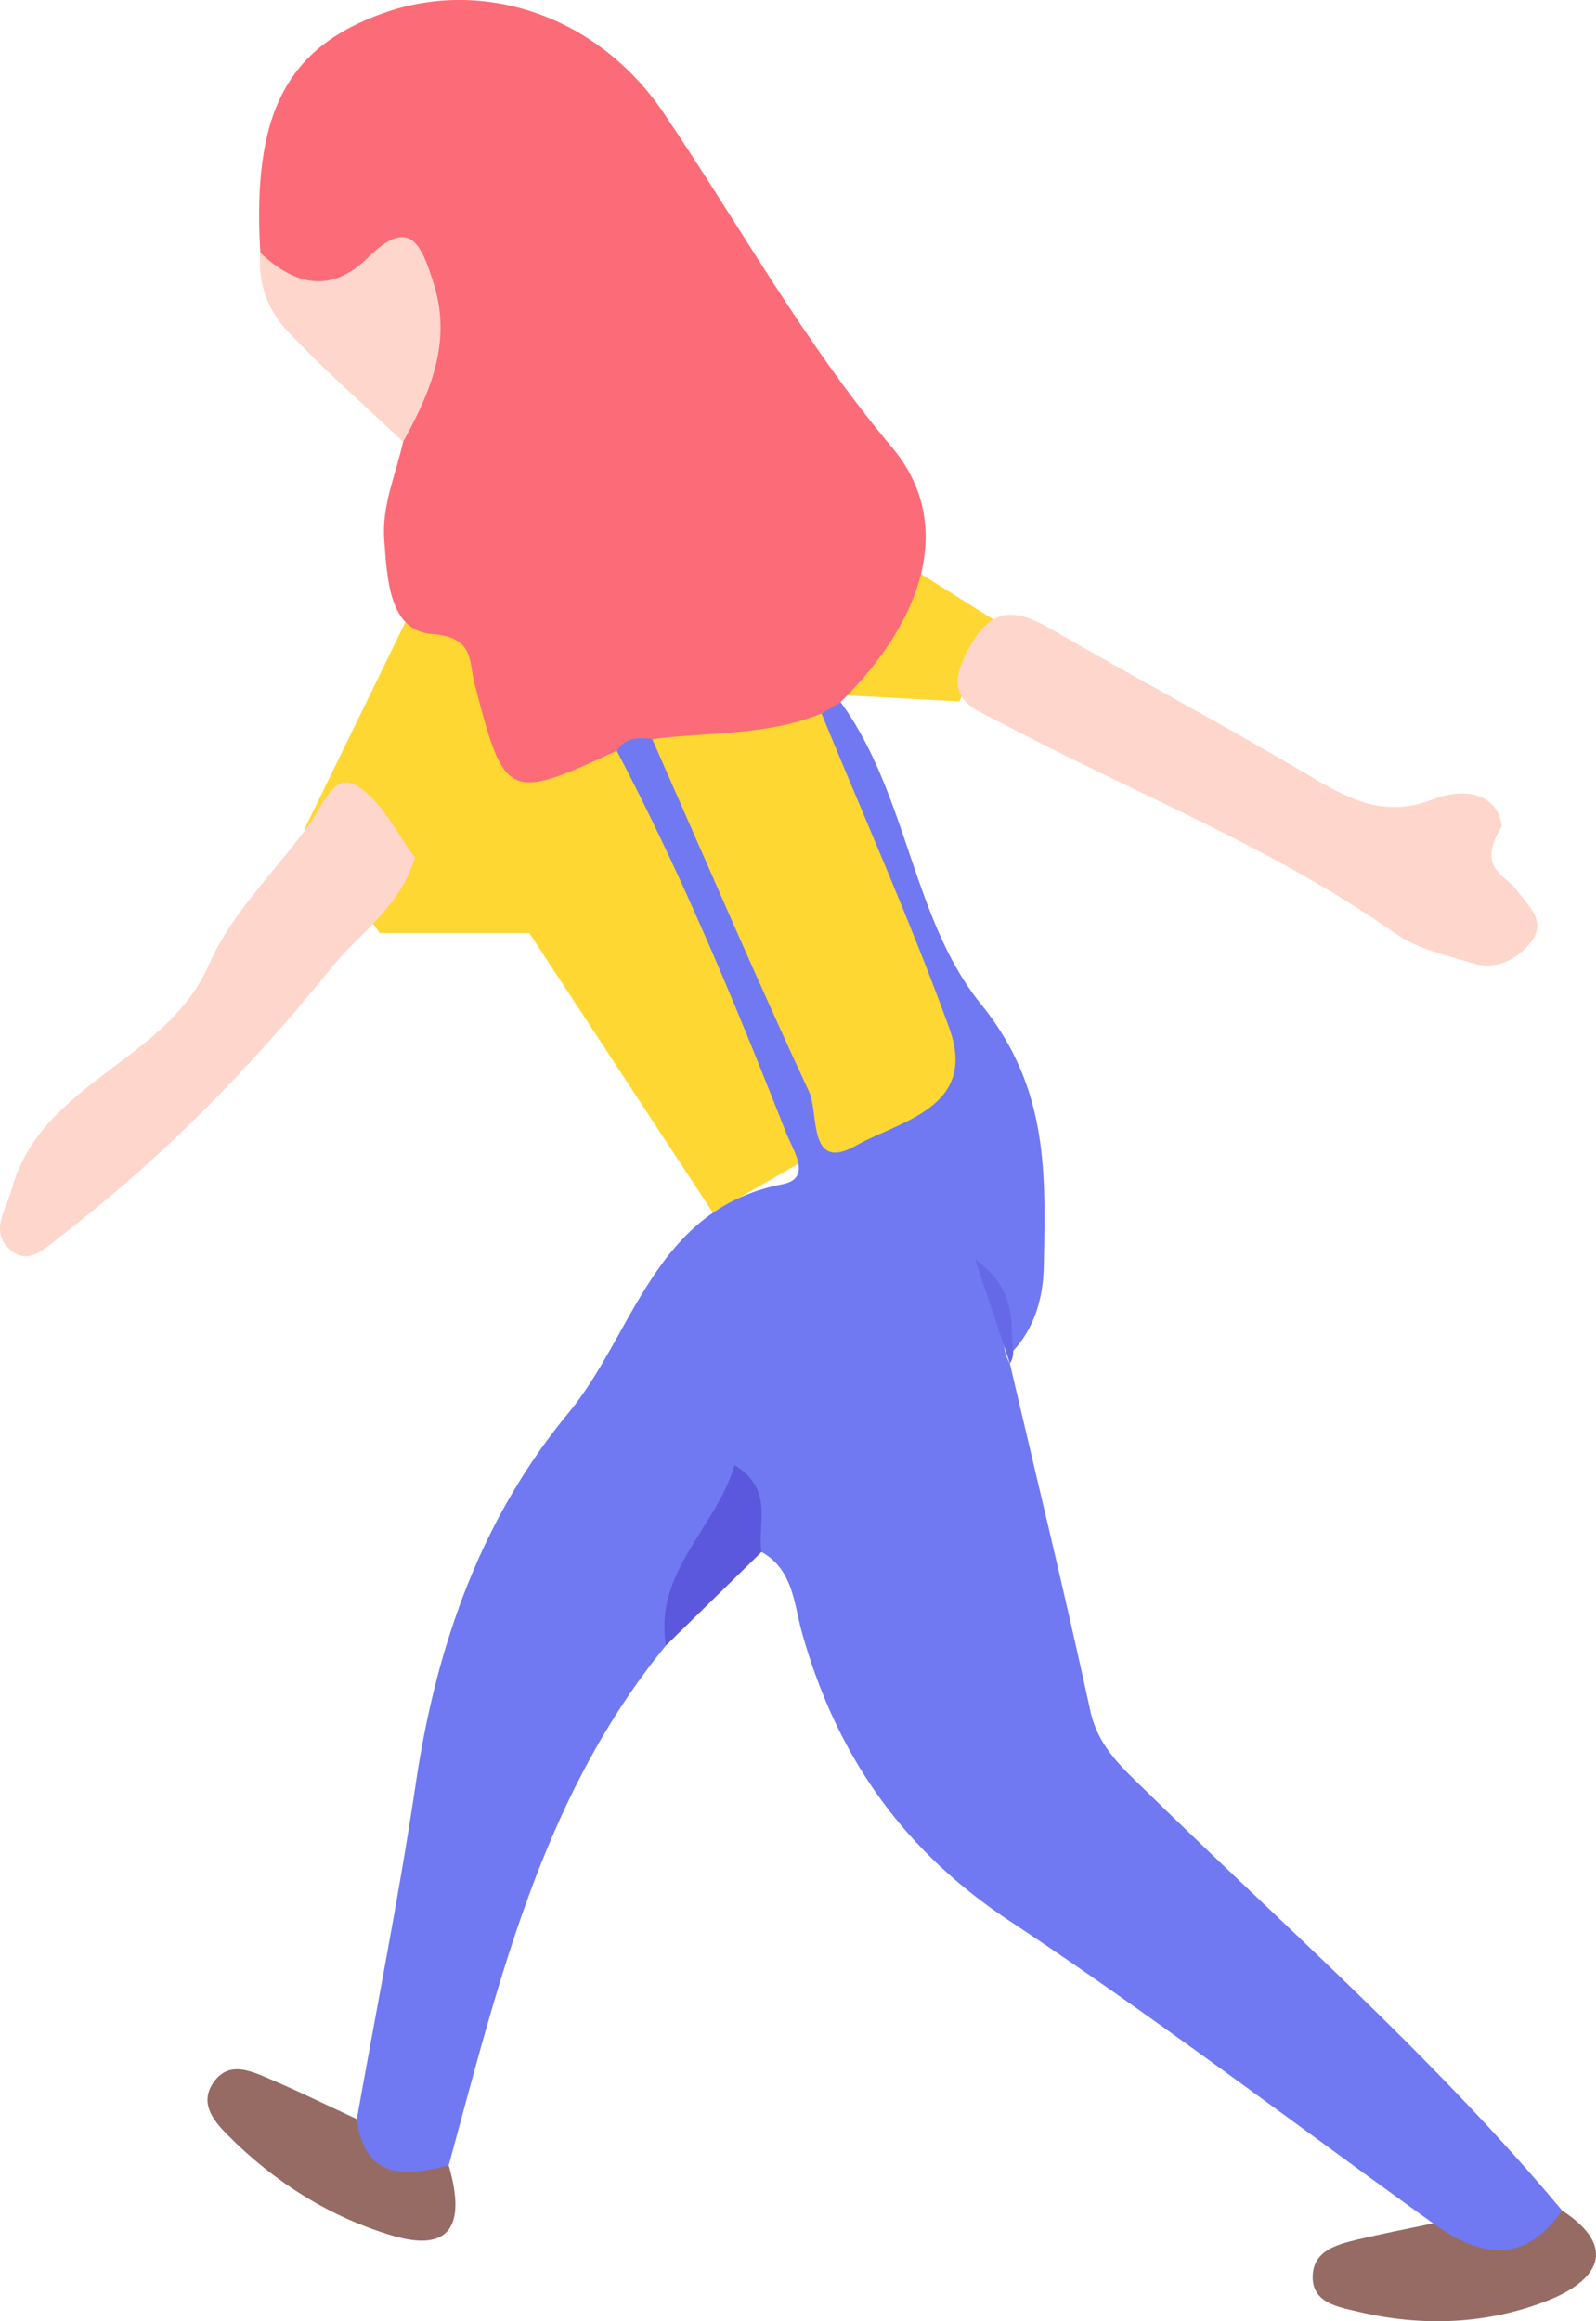<svg id="Group_1187" data-name="Group 1187" xmlns="http://www.w3.org/2000/svg" width="461.899" height="671.666" viewBox="0 0 461.899 671.666">
  <path id="Path_3133" data-name="Path 3133" d="M304.8-390.362l46.231,29.075-10.008,23.576-71.339-3.841Z" transform="translate(-63.343 540.669)" fill="#fed733" fill-rule="evenodd"/>
  <path id="Path_3134" data-name="Path 3134" d="M291.707-390.362l-43.744,89.734,21.871,29.948H313.09l53.166,80.952,26.307-15.11-72.3-176.472Z" transform="translate(-159.91 540.669)" fill="#fed733" fill-rule="evenodd"/>
  <path id="Path_3135" data-name="Path 3135" d="M562.253,59.7C521.492,30.407,481.521-.068,439.715-27.782c-31.227-20.7-50.251-48.149-60.155-83.536-2.271-8.1-2.526-18.208-11.7-23.244-4.073-2.891-4.307-7.7-6.98-14.854-6.163,16-17.418,26.718-20.674,41.915C304.24-63.643,291.82-9.934,277.331,42.9c-17.947,10.356-25.907,6.349-26.571-13.378,5.744-32.4,12.218-64.7,17.07-97.241,5.881-39.476,18.671-76.223,44.1-106.993,19.166-23.184,24.9-59.066,61.958-66.254,8.837-1.715,3.087-9.85,1.116-14.854-14.772-37.559-30.23-74.824-49.037-110.592,1.247-5.81,5.178-6.485,10.084-5.309,21.371,27.126,29.609,60.7,44.784,90.859,3.98,7.922,1.857,24.225,18.529,19.607,14.821-4.105,18.937-17.979,13.307-34.668-9.322-27.628-26.729-52.571-27.726-82.981a5.891,5.891,0,0,1,5.815-1.585c19.422,26.626,20.723,62.813,40.6,87.369,19.727,24.36,18.7,49.075,18.2,75.772-.174,9.066-2.5,17.669-8.891,24.638-5.1-4.688-.289-12.611-7.275-18.932,7.062,7.775,2.363,16.122,6.349,22.515,7.819,33.47,15.97,66.874,23.266,100.459,2.287,10.536,9.409,16.65,16.335,23.424,40.7,39.786,83.579,77.405,120.213,121.215C589.744,77.065,578.152,78.219,562.253,59.7Z" transform="translate(-147.479 583.65)" fill="#7079f1" fill-rule="evenodd"/>
  <path id="Path_3136" data-name="Path 3136" d="M359.346-204.106c-3.969-.517-7.781-.561-10.28,3.381-31.624,14.69-32.555,14.108-41.273-19.928-1.53-5.962.044-12.932-12.175-13.857-12.42-.931-12.981-15.807-13.841-27.154-.757-10.073,3.37-19.035,5.45-28.466-.49-10.422,3.572-20.2,4.47-30.35,1.389-15.747-4-20.277-18.322-14.543-12.921,5.178-21.35,1.971-27.464-9.823-2.407-40.195,7.509-59.4,35.822-69.4,28.972-10.215,61.958.942,80.89,28.934,21.889,32.354,40.7,66.608,66.112,96.816,17.707,21.05,10.351,48.726-14.881,73.691q-2.76,1.658-5.526,3.311C393.807-197.022,377.472-194.637,359.346-204.106Z" transform="translate(-170.569 417.967)" fill="#fc6b78" fill-rule="evenodd"/>
  <path id="Path_3137" data-name="Path 3137" d="M440.171-324.029c-7.5,12.022,1.051,14.048,4.122,18.213,3.561,4.84,9.229,9.245,4.067,15.578-3.871,4.748-9.8,7.726-16.133,5.9-7.911-2.287-16.515-4.247-23.054-8.854-35.37-24.894-75.6-40.526-113.483-60.6-8.853-4.693-17.587-6.823-10.258-20.9,7.089-13.607,14.173-12.338,24.921-6.109,24.731,14.331,50,27.731,74.552,42.34,11.38,6.768,21.529,12.039,35.588,6.518C428.857-335.229,438.968-333.966,440.171-324.029Z" transform="translate(-5.539 563.171)" fill="#fed6cc" fill-rule="evenodd"/>
  <path id="Path_3138" data-name="Path 3138" d="M351.892-354.657C347.3-339.8,335.7-332.692,327.744-322.8c-23.2,28.82-49,55.146-78.4,77.77-4.634,3.566-9.888,9.251-15.54,2.913-4.568-5.129-.169-10.781,1.416-16.6,8.478-31.009,44.855-36.78,57.09-65.023,6.409-14.794,19.128-26.833,28.831-40.244,3.779-5.216,7.133-15.355,13.634-11.576C342.38-371.139,346.8-361.251,351.892-354.657Z" transform="translate(-231.792 602.773)" fill="#fed6cc" fill-rule="evenodd"/>
  <path id="Path_3139" data-name="Path 3139" d="M245.743-400.858c9.97,9.447,20.527,11.913,31.134,1.421,12.186-12.044,15.442-3.752,18.954,7.242,5.467,17.135-.839,31.662-8.772,46.053-11.238-10.645-22.945-20.849-33.519-32.109A28.607,28.607,0,0,1,245.743-400.858Z" transform="translate(-170.399 473.98)" fill="#fed6cb" fill-rule="evenodd"/>
  <path id="Path_3140" data-name="Path 3140" d="M336.441-296.772c13.541,9.839,26.326,12.088,37.314-3.724,17.151,11.249,9.153,20.707-3.724,25.874-17.68,7.095-36.786,7.873-55.56,3.349-5.5-1.328-13.095-2.434-12.9-10.253.18-7.285,6.9-9.109,12.823-10.531C321.7-293.8,329.085-295.22,336.441-296.772Z" transform="translate(78.334 940.118)" fill="#956b64" fill-rule="evenodd"/>
  <path id="Path_3141" data-name="Path 3141" d="M286.05-293.581c2.271,17.554,13.8,16.7,26.571,13.373,5.254,18.061-.1,25.188-16.487,20.288-18.219-5.461-34.14-15.589-47.578-29.152-4.187-4.225-8.45-9.518-3.528-15.747,4.089-5.167,9.714-2.951,14.494-.931C268.479-301.972,277.218-297.67,286.05-293.581Z" transform="translate(-182.768 906.757)" fill="#956b64" fill-rule="evenodd"/>
  <path id="Path_3142" data-name="Path 3142" d="M267.56-287.91c-3.528-21.377,14.407-33.818,19.858-52.195,11.614,7.046,6.469,16.966,7.8,25.134Q281.388-301.438,267.56-287.91Z" transform="translate(-74.83 764.059)" fill="#5b58dd" fill-rule="evenodd"/>
  <path id="Path_3143" data-name="Path 3143" d="M293.711-320.937c-2.951-8.8-5.9-17.6-10.095-30.1C296-342.145,293.7-332.813,294.637-324.52A5.864,5.864,0,0,1,293.711-320.937Z" transform="translate(-1.436 715.467)" fill="#6669e7" fill-rule="evenodd"/>
  <path id="Path_3144" data-name="Path 3144" d="M266.462-372.658c16.384-2.1,33.258-.964,48.983-7.389,12.425,30.306,25.793,60.27,36.971,91.028,8.4,23.108-14.625,26.936-26.838,33.895-14.2,8.1-10.863-9.311-13.716-15.447C296.153-304.335,281.479-338.578,266.462-372.658Z" transform="translate(-77.684 586.52)" fill="#fed733" fill-rule="evenodd"/>
</svg>
